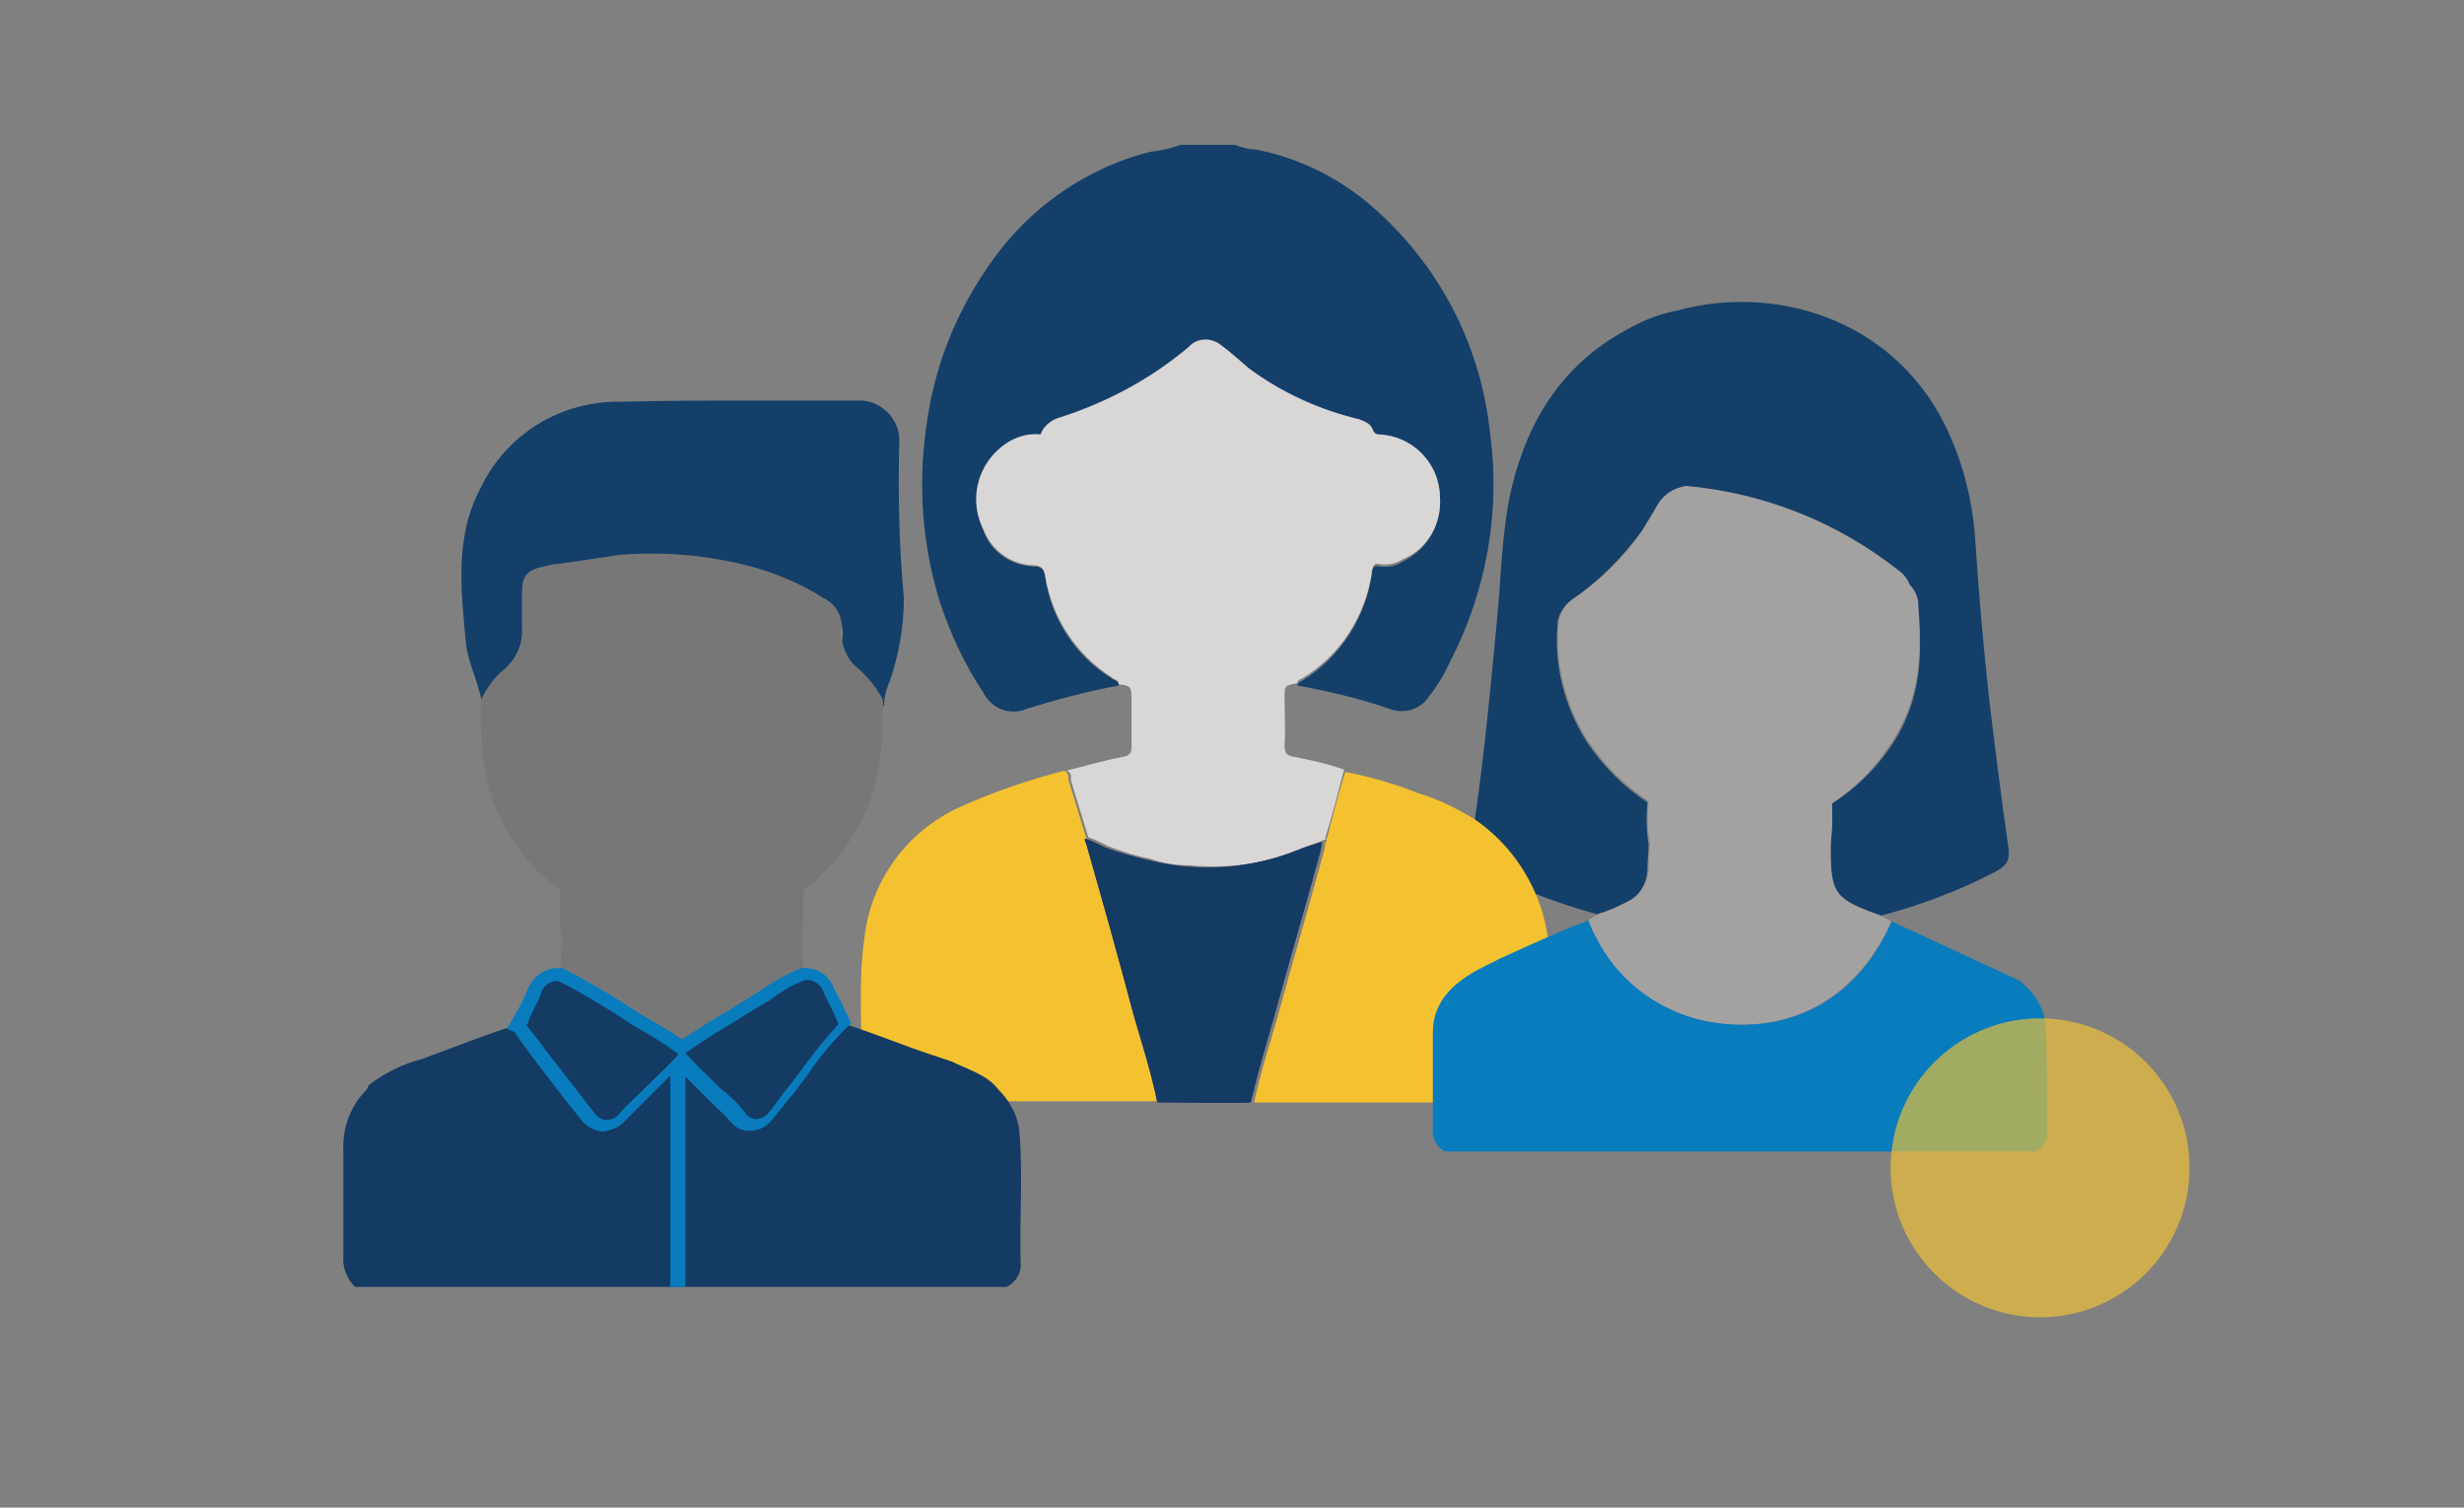 <?xml version="1.0" encoding="utf-8"?>
<!-- Generator: Adobe Illustrator 27.5.0, SVG Export Plug-In . SVG Version: 6.00 Build 0)  -->
<svg version="1.1" id="Capa_1" xmlns="http://www.w3.org/2000/svg" xmlns:xlink="http://www.w3.org/1999/xlink" x="0px" y="0px"
	 viewBox="0 0 211 129.1" style="enable-background:new 0 0 211 129.1;" xml:space="preserve">
<rect x="0" y="0" width="211" height="129.1" fill="#808080" stroke="none"/>
<style type="text/css">
	.st0{fill:#133F69;}
	.st1{fill:none;}
	.st2{fill:#D9D6D6;}
	.st3{fill:#087CBD;}
	.st4{fill:#F7C531;}
	.st5{fill:#FECD38;}
	.st6{fill:#1C3866;}
	.st7{
        fill:#F7C531;
        fill-opacity: 0.7; /* Transparencia de la bolita amarilla */
        opacity: 0.92; /* Ajusta este valor para cambiar la opacidad, 0 (transparente) a 1 (opaco) */
    }
	.st8{fill:#FFFFFF;}
	.st9{fill:#0077B1;}
	.st10{clip-path:url(#SVGID_00000003791558577587080600000017369019467884939912_);}
	.st11{clip-path:url(#SVGID_00000067930699537477142820000010733664664338119594_);}
	.st12{clip-path:url(#SVGID_00000049222303242420651040000012699452048605908927_);}
	.st13{clip-path:url(#SVGID_00000183247675464830259450000006797842017104462514_);}
	.st14{clip-path:url(#SVGID_00000172411507090330415230000014093202384031645346_);}
	.st15{clip-path:url(#SVGID_00000059993896401459097570000015868932094222888611_);}
	.st16{clip-path:url(#SVGID_00000082329844982209629160000007901374522275334576_);}
	.st17{clip-path:url(#SVGID_00000139254708958455619730000013131573701084088737_);}
	.st18{clip-path:url(#SVGID_00000112624129119555918430000006072774714631835538_);}
	.st19{clip-path:url(#SVGID_00000054977394029109840900000006672097881645788330_);}
	.st20{clip-path:url(#SVGID_00000020369597111310147740000005139721650779700408_);}
	.st21{clip-path:url(#SVGID_00000091003113501727140780000013841802514050299042_);}
	.st22{clip-path:url(#SVGID_00000155110250684896193150000002153995374371685261_);}
	.st23{clip-path:url(#SVGID_00000059273863031604302000000003247833256803989156_);}
	.st24{clip-path:url(#SVGID_00000003082842545327835640000015817341510758190213_);}
	.st25{clip-path:url(#SVGID_00000179619166055533466970000002439785184468973236_);}
	.st26{clip-path:url(#SVGID_00000130604503264786373210000014050038391028079272_);}
	.st27{clip-path:url(#SVGID_00000118378903560078610210000015106104184025545886_);}
	.st28{clip-path:url(#SVGID_00000131357917255730138050000003189804628287662759_);}
	.st29{clip-path:url(#SVGID_00000044895591538997882650000000645412994557233067_);}
	.st30{clip-path:url(#SVGID_00000018229333975084944860000013788862105582430889_);}
	.st31{clip-path:url(#SVGID_00000081644649725658665080000001553576729572720052_);}
	.st32{clip-path:url(#SVGID_00000148659107541396420530000014347168452115013519_);}
	.st33{clip-path:url(#SVGID_00000038394641710892899750000008594149825567781510_);}
	.st34{clip-path:url(#SVGID_00000181089366337391785230000006132312561631312055_);}
	.st35{clip-path:url(#SVGID_00000063631508575832890220000010644104823413244839_);}
	.st36{clip-path:url(#SVGID_00000092418807486301708370000005002529963675960246_);}
	.st37{clip-path:url(#SVGID_00000110456454344674679960000016748177289448910243_);}
	.st38{clip-path:url(#SVGID_00000120557057027556370930000002891971935879995570_);}
	.st39{clip-path:url(#SVGID_00000064339633627623303410000011204964364922523304_);}
	.st40{clip-path:url(#SVGID_00000041283315003863635070000004760982243775078832_);}
	.st41{clip-path:url(#SVGID_00000142176353681784543540000017064436401189588123_);}
	.st42{clip-path:url(#SVGID_00000088097211621352469000000008921534818574566571_);}
	.st43{fill:#A4A1A1;}
	.st44{fill:#F4C230;}
	.st45{fill:#F4F4F6;}
	.st46{fill:#743E74;}
	.st47{fill:#143B64;}
	.st48{fill:#787777;}
	.st49{fill:#B3B4B3;}
	.st50{fill:#EFBF2F;enable-background:new    ;}
	.st51{fill:#325D86;}
</style>
<g>
	<g id="Grupo_1344" transform="translate(84.927 27.537)">
		<g>
			<defs>
				<rect id="SVGID_1_" x="-26.3" y="-16.2" width="96.1" height="96.9"/>
			</defs>
			<clipPath id="SVGID_00000104688602542204664480000002245982314499213184_">
				<use xlink:href="#SVGID_1_"  style="overflow:visible;"/>
			</clipPath>
			<g id="Grupo_386" style="clip-path:url(#SVGID_00000104688602542204664480000002245982314499213184_);">
				<g id="Grupo_385">
					<g>
						<defs>
							<rect id="SVGID_00000178191074768524345820000008588161093546754719_" x="-26.3" y="-16.2" width="96.1" height="96.9"/>
						</defs>
						<clipPath id="SVGID_00000169554479111352060010000009224502151373256370_">
							<use xlink:href="#SVGID_00000178191074768524345820000008588161093546754719_"  style="overflow:visible;"/>
						</clipPath>
						<g id="Grupo_384" style="clip-path:url(#SVGID_00000169554479111352060010000009224502151373256370_);">
							<path id="Trazado_118" class="st1" d="M8.9,21.1c0,0.4,0,0.8,0,1.2c1.7-1.4,3.2-3,4.4-4.8c6.6-10,3.9-23.4-6.1-30
								s-23.4-3.9-30,6.1c-6.3,9.6-4.1,22.4,5,29.3c0-1.2,0-2.3,0.2-3.5c0.8-2.9,3.5-4.9,6.5-4.9c0.8,0,1.6,0,2.4,0
								c0.1,0.8,0.1,1.5,0,2.3c-0.2,1.5,0.5,2.2,1.6,3c1.9,1.3,3.4,1.4,5.1-0.1c0-0.1,0-0.1,0-0.2c1.1-0.2,1.8-1.2,1.6-2.3
								c0,0,0-0.1,0-0.1c-0.1-0.9-0.1-1.7,0-2.6c1.7,0,3.4-0.2,5.1,0.5C7.4,16.1,8.9,18.5,8.9,21.1"/>
							<g id="Grupo_285" transform="translate(39.806 7.854)">
								<g id="Grupo_284">
									<g>
										<defs>
											<rect id="SVGID_00000039096827870992554280000016635752162740323246_" x="-26.3" y="-16.2" width="12.6" height="7.8"/>
										</defs>
										<clipPath id="SVGID_00000110470064258877290930000009526046009970130616_">
											<use xlink:href="#SVGID_00000039096827870992554280000016635752162740323246_"  style="overflow:visible;"/>
										</clipPath>
										<g id="Grupo_283" style="clip-path:url(#SVGID_00000110470064258877290930000009526046009970130616_);">
											<path id="Trazado_119" class="st1" d="M-13.7-13.2c-0.3-0.6-0.5-1.3-0.8-1.9c-0.2-0.4-0.1-0.9-0.7-1l-11.1,4.7
												c0.5,1,0.9,2,1.3,3.1C-21.7-9.8-17.1-11.8-13.7-13.2"/>
										</g>
									</g>
								</g>
							</g>
							<path id="Trazado_120" class="st1" d="M61.3,19.8c-1-2-2.4-3.8-4.1-5.3c-0.2-0.2-0.5-0.4-0.8-0.6c-4.2-3.2-9.7-4.3-14.8-2.8
								c-0.1,0-0.2,0.1-0.3,0.1c-1.1,0.3-2.1,0.8-3,1.3c-2.6,1.4-4.8,3.5-6.3,6.1c-1.2,1.9-1.9,4.1-2.2,6.3C29,31,31.5,37,36.5,40.6
								c0,0,0-0.1,0-0.1c0.1-1.3-0.1-2.5,0.5-3.7c0.8-1.7,2.6-2.8,4.5-2.8c0.6,0,1.1,0,1.7,0c0,0.4,0.1,0.8,0,1.1
								c-0.3,1.7,0.4,2.7,2,3.2c0.8,0.3,1.5,0.8,2.4,0.2c0-0.1,0-0.1,0-0.2c2.3-0.9,2.3-0.9,2.3-3.3c0-0.4,0-0.8,0-1.1
								c0.9-0.1,1.8,0,2.7,0.1c2.4,0.5,4.1,2.7,4,5.1c0,0.4,0,0.7,0,1.1l0,0c2.1-1.6,3.7-3.7,4.9-6C63.6,29.7,63.6,24.4,61.3,19.8"
								/>
							<g id="Grupo_288" transform="translate(50.927)">
								<g id="Grupo_287">
									<g>
										<defs>
											<rect id="SVGID_00000173849217977778430800000009132649195969389193_" x="-26.3" y="-16.2" width="13.6" height="13.3"/>
										</defs>
										<clipPath id="SVGID_00000087399810990056528660000007826716916493582000_">
											<use xlink:href="#SVGID_00000173849217977778430800000009132649195969389193_"  style="overflow:visible;"/>
										</clipPath>
										<g id="Grupo_286" style="clip-path:url(#SVGID_00000087399810990056528660000007826716916493582000_);">
											<path id="Trazado_121" class="st1" d="M-26.3-8.3c0.4-0.3,0.3-0.8,0.3-1.2c0-3.7,3-6.7,6.6-6.7c3.7,0,6.7,3,6.7,6.6
												c0,1.8-0.7,3.6-2.1,4.9c-0.2,0.2-0.6,0.4-0.6,0.8l-3.1,1c-0.7,0-1.4,0-2.1-0.1c-1.6-0.4-3-1.2-4.1-2.4
												c-0.3-0.6-0.5-1.3-0.8-1.9C-25.8-7.7-25.8-8.2-26.3-8.3 M-19.4-12.8c-1.8,0-3.3,1.5-3.3,3.3c0,0,0,0.1,0,0.1
												c0,1.8,1.5,3.3,3.3,3.3c1.8,0,3.3-1.5,3.3-3.3c0,0,0-0.1,0-0.1C-16.1-11.4-17.6-12.8-19.4-12.8"/>
										</g>
									</g>
								</g>
							</g>
							<g id="Grupo_291" transform="translate(86.157 8.309)">
								<g id="Grupo_290">
									<g>
										<defs>
											<rect id="SVGID_00000046318576241459507200000003292769724284557200_" x="-26.3" y="-16.2" width="10" height="10"/>
										</defs>
										<clipPath id="SVGID_00000109709730401433604930000012194296465929457053_">
											<use xlink:href="#SVGID_00000046318576241459507200000003292769724284557200_"  style="overflow:visible;"/>
										</clipPath>
										<g id="Grupo_289" style="clip-path:url(#SVGID_00000109709730401433604930000012194296465929457053_);">
											<path id="Trazado_122" class="st1" d="M-25.3-7.8c-0.2-0.7-0.7-1.3-0.9-2.1c-0.7-2.7,0.9-5.4,3.6-6.1
												c2.7-0.7,5.4,0.9,6.1,3.6c0.7,2.7-0.9,5.4-3.6,6.1c-0.4,0.1-0.8,0.2-1.2,0.2c-0.4,0-0.8,0-1.1,0
												C-23.4-6.7-24.4-7.2-25.3-7.8 M-19.7-11.3c-0.1-0.9-0.9-1.6-1.8-1.5S-23.1-12-23-11c0.1,0.8,0.8,1.5,1.6,1.5
												c0.9,0,1.7-0.7,1.7-1.7C-19.7-11.2-19.7-11.2-19.7-11.3"/>
										</g>
									</g>
								</g>
							</g>
							<path id="Trazado_123" class="st1" d="M14.7,56.7C10.6,48.4,0.6,45-7.7,49.1c-8.3,4.1-11.7,14.1-7.6,22.4
								c1.2,2.4,3,4.5,5.1,6.1c0-0.9,0-1.7,0.1-2.6c0.5-2.3,2.5-4,4.9-3.9c0.6,0,1.1,0,1.7,0c0,0.4,0,0.8,0,1.1
								c-0.3,1.7,0.4,2.7,2,3.2c0.8,0.3,1.5,0.8,2.4,0.2c0.3,0.2,0.6,0.4,0.9,0.6c-0.3-0.2-0.6-0.4-0.9-0.6c0-0.1,0-0.1,0-0.2
								c2.3-0.9,2.3-0.9,2.3-3.3c0-0.4,0-0.8,0-1.1c0.9,0,1.7,0,2.6,0.1c2.4,0.4,4.1,2.6,4.1,5.1c0,0.4,0,0.7,0,1.1
								c2.1-1.6,3.7-3.7,4.9-6C17,66.6,16.9,61.3,14.7,56.7"/>
							<g id="Grupo_294" transform="translate(4.263 58.002)">
								<g id="Grupo_293">
									<g>
										<defs>
											<rect id="SVGID_00000137812474826457155230000018080325578453607318_" x="-26.3" y="-16.2" width="6.7" height="6.7"/>
										</defs>
										<clipPath id="SVGID_00000126311040025212029810000004500592975001113262_">
											<use xlink:href="#SVGID_00000137812474826457155230000018080325578453607318_"  style="overflow:visible;"/>
										</clipPath>
										<g id="Grupo_292" style="clip-path:url(#SVGID_00000126311040025212029810000004500592975001113262_);">
											<path id="Trazado_124" class="st1" d="M-19.6-11.8c-0.6,0.9-1.4,1.7-2.3,2.3c-0.7,0-1.4-0.1-2.1-0.2
												c-1.8-0.6-2.7-2.4-2.2-4.2c0.5-1.5,1.9-2.4,3.4-2.3c1.7,0.1,3,1.5,3.1,3.2C-19.7-12.6-19.7-12.2-19.6-11.8 M-24.7-12.8
												c0,0.9,0.8,1.7,1.7,1.6c0.9,0,1.7-0.8,1.6-1.7c0-0.9-0.8-1.7-1.7-1.6c0,0,0,0,0,0C-24-14.5-24.7-13.7-24.7-12.8
												C-24.7-12.8-24.7-12.8-24.7-12.8"/>
										</g>
									</g>
								</g>
							</g>
							<path id="Trazado_125" class="st1" d="M-8.5,14.1c0,0.4,0,0.8-0.1,1.2c0.1,0.8,0.1,1.5,0,2.3c-0.2,1.5,0.5,2.2,1.6,3
								c1.9,1.3,3.4,1.4,5.1-0.1c0-0.1,0-0.1,0-0.2c1.1-0.2,1.8-1.2,1.6-2.3c0,0,0-0.1,0-0.1c-0.1-0.9-0.1-1.7,0-2.6
								c0-0.5,0-1,0-1.5c1.2-1,2-2.4,2.3-3.9c0.2-1.5,0.2-3.1,0.1-4.6l0-3.3H-11c0,2.3,0,4.6,0,6.8c0,1.2,0.3,2.4,1,3.4
								C-9.5,12.9-9,13.5-8.5,14.1"/>
							<g id="Grupo_297" transform="translate(19.627 42.838)">
								<g id="Grupo_296">
									<g>
										<defs>
											<rect id="SVGID_00000001646623002407835090000016062322545058626460_" x="-26.3" y="-16.2" width="8.4" height="22.8"/>
										</defs>
										<clipPath id="SVGID_00000099637879367491940120000008321122175698592425_">
											<use xlink:href="#SVGID_00000001646623002407835090000016062322545058626460_"  style="overflow:visible;"/>
										</clipPath>
										<g id="Grupo_295" style="clip-path:url(#SVGID_00000099637879367491940120000008321122175698592425_);">
											<path id="Trazado_126" class="st1" d="M-24.3-15.7c-0.7,0-1.4,0-2-0.1c0.1,1.1,0.2,2.7,0.2,3c0.5,6.1,1.1,13.2,1.6,19.4
												c2.2-0.6,4.4-0.8,6.6-0.5c-0.5-6.3-1.2-15.7-1.8-22.3C-21.2-15.8-22.8-15.7-24.3-15.7"/>
										</g>
									</g>
								</g>
							</g>
							<g id="Grupo_300" transform="translate(8.099 61.905)">
								<g id="Grupo_299">
									<g>
										<defs>
											<rect id="SVGID_00000143619416373000987630000015875605799542508725_" x="-26.3" y="-16.2" width="8.5" height="8.4"/>
										</defs>
										<clipPath id="SVGID_00000107580221413343800170000007733147349885597601_">
											<use xlink:href="#SVGID_00000143619416373000987630000015875605799542508725_"  style="overflow:visible;"/>
										</clipPath>
										<g id="Grupo_298" style="clip-path:url(#SVGID_00000107580221413343800170000007733147349885597601_);">
											<path id="Trazado_127" class="st1" d="M-17.8-10.1c-1.9-1.9-4.4-4.3-6.2-6.1c-0.6,0.9-1.4,1.7-2.3,2.3
												c1.8,1.8,4.2,4.2,6.1,6.1C-19.6-8.6-18.7-9.4-17.8-10.1"/>
										</g>
									</g>
								</g>
							</g>
							<g id="Grupo_303" transform="translate(40.145 84.252)">
								<g id="Grupo_302">
									<g>
										<defs>
											<rect id="SVGID_00000125572893708953804020000011964157550764407998_" x="-26.3" y="-16.2" width="20.1" height="12.3"/>
										</defs>
										<clipPath id="SVGID_00000113340624870687877870000006927667693042897577_">
											<use xlink:href="#SVGID_00000125572893708953804020000011964157550764407998_"  style="overflow:visible;"/>
										</clipPath>
										<g id="Grupo_301" style="clip-path:url(#SVGID_00000113340624870687877870000006927667693042897577_);">
											<path id="Trazado_128" class="st1" d="M-6.4-10c-0.6-2.7-3.3-4.4-6-3.7c-0.1,0-0.3,0.1-0.4,0.1c-0.8,0.4-1.6,0.9-2.4,1.4
												c-3-1.2-6.8-2.8-10-4c-0.3,1.1-0.6,2.1-1.1,3.2c3.2,1.2,7.1,2.8,10.1,4c0,0.2,0,0.3,0,0.5c0.2,2.7,2.6,4.8,5.3,4.7
												C-8.2-4-6.1-6.4-6.3-9.2C-6.3-9.4-6.4-9.7-6.4-10 M-11.3-7.2c-0.9,0-1.6-0.8-1.6-1.7c0-0.9,0.8-1.6,1.7-1.6
												c0.9,0,1.6,0.7,1.6,1.6c0,0.9-0.7,1.6-1.6,1.7C-11.2-7.2-11.3-7.2-11.3-7.2"/>
										</g>
									</g>
								</g>
							</g>
							<path id="Trazado_129" class="st1" d="M-3.4,71c0,0.3,0,0.7,0,1c0,0.4,0,0.8,0,1.1c-0.3,1.7,0.4,2.7,2,3.2
								c0.8,0.3,1.5,0.8,2.4,0.2c0-0.1,0-0.1,0-0.2c2.3-0.9,2.3-0.9,2.3-3.3c0-0.4,0-0.8,0-1.1c-0.1-0.5,0-1,0.2-1.5 M3.4,70.6
								c0.9-0.9,1.4-2.1,1.5-3.4c0-1.1,0-2.3,0-3.4c0-0.6,0-1.1,0-1.7h-10c0,1.3,0.1,2.6,0,3.9c-0.2,1.8,0.4,3.7,1.7,5"/>
							<path id="Trazado_130" class="st1" d="M31.5-12.8c1.8,0,3.3,1.5,3.3,3.3c0,1.8-1.4,3.3-3.2,3.4c0,0-0.1,0-0.1,0
								c-1.8,0-3.3-1.5-3.3-3.3C28.1-11.3,29.6-12.8,31.5-12.8C31.4-12.8,31.5-12.8,31.5-12.8"/>
							<path id="Trazado_131" class="st1" d="M66.5-3c0,0.9-0.7,1.7-1.6,1.8c0,0-0.1,0-0.1,0c-0.9,0-1.6-0.8-1.6-1.7
								c0-0.9,0.8-1.6,1.7-1.6C65.7-4.5,66.4-3.8,66.5-3"/>
							<path id="Trazado_132" class="st1" d="M30.5,75.4c0,0.9-0.7,1.7-1.6,1.7c-0.9,0-1.7-0.7-1.7-1.6c0-0.9,0.7-1.7,1.6-1.7
								c0,0,0,0,0.1,0C29.8,73.7,30.5,74.5,30.5,75.4C30.5,75.4,30.5,75.4,30.5,75.4"/>
							<path id="Trazado_133" class="st1" d="M56.5,58.8c0,0.9-0.7,1.7-1.7,1.7c-0.9,0-1.7-0.7-1.7-1.7c0-0.9,0.7-1.7,1.7-1.7
								c0,0,0,0,0.1,0C55.8,57.1,56.5,57.9,56.5,58.8"/>
							<path id="Trazado_134" class="st1" d="M-20.4,45.2c0-0.9,0.7-1.7,1.6-1.7c0.9,0,1.7,0.7,1.7,1.6c0,0.9-0.7,1.7-1.6,1.7
								c0,0,0,0-0.1,0C-19.7,46.8-20.4,46.1-20.4,45.2"/>
							<g id="Grupo_306" transform="translate(21.214 72.253)">
								<g id="Grupo_305">
									<g>
										<defs>
											<rect id="SVGID_00000088117678956163210410000017311856954390498196_" x="-26.3" y="-16.2" width="10" height="6.7"/>
										</defs>
										<clipPath id="SVGID_00000181791803499685201930000001276316416143807160_">
											<use xlink:href="#SVGID_00000088117678956163210410000017311856954390498196_"  style="overflow:visible;"/>
										</clipPath>
										<g id="Grupo_304" style="clip-path:url(#SVGID_00000181791803499685201930000001276316416143807160_);">
											<path id="Trazado_135" class="st1" d="M-16.4-9.5h-10c0-1.7,0-3.4,0-5c0-1.6,0-1.6,1.7-1.6c0,2.2,1.5,4.1,3.6,4.7
												c1.5,0.5,3,0.1,4.5,0.2C-16.4-10.6-16.3-10.1-16.4-9.5"/>
										</g>
									</g>
								</g>
							</g>
							<g id="Grupo_309" transform="translate(22.87 72.229)">
								<g id="Grupo_308">
									<g>
										<defs>
											<rect id="SVGID_00000062190232964647847640000017979917165425996446_" x="-26.3" y="-16.2" width="8.1" height="5"/>
										</defs>
										<clipPath id="SVGID_00000095322459628516206350000010527832390425506452_">
											<use xlink:href="#SVGID_00000062190232964647847640000017979917165425996446_"  style="overflow:visible;"/>
										</clipPath>
										<g id="Grupo_307" style="clip-path:url(#SVGID_00000095322459628516206350000010527832390425506452_);">
											<path id="Trazado_136" class="st1" d="M-18.2-11.1c-1.5-0.1-3,0.2-4.5-0.2c-2.1-0.6-3.5-2.6-3.6-4.7
												c1.9-0.3,3.8,0.1,5.4,1.1C-19.6-14.1-18.6-12.7-18.2-11.1"/>
										</g>
									</g>
								</g>
							</g>
							<g id="Grupo_312" transform="translate(16.177 87.202)">
								<g id="Grupo_311">
									<g>
										<defs>
											<rect id="SVGID_00000127734880000951878950000003760957204295928200_" x="-26.3" y="-16.2" width="19.5" height="9.7"/>
										</defs>
										<clipPath id="SVGID_00000085220554784690775310000000095478890612102036_">
											<use xlink:href="#SVGID_00000127734880000951878950000003760957204295928200_"  style="overflow:visible;"/>
										</clipPath>
										<g id="Grupo_310" style="clip-path:url(#SVGID_00000085220554784690775310000000095478890612102036_);">
											<path id="Trazado_137" class="st1" d="M-15.3-11.6c-0.9,0.6-1.6,0.1-2.4-0.2c-1.6-0.6-2.3-1.5-2-3.2c0-0.4,0-0.8,0-1.1
												c-0.6,0-1.1,0-1.7,0c-2.4,0-4.4,1.6-4.9,3.9c-0.1,0.9-0.2,1.7-0.1,2.6c5.8,4.2,13.6,4.3,19.5,0.2c-1.3,0-2.6,0-3.8-0.1
												C-12.4-9.8-14-10.5-15.3-11.6"/>
										</g>
									</g>
								</g>
							</g>
							<g id="Grupo_315" transform="translate(27.241 87.204)">
								<g id="Grupo_314">
									<g>
										<defs>
											<rect id="SVGID_00000076562373008526688520000012519600943209815987_" x="-26.3" y="-16.2" width="9" height="6.7"/>
										</defs>
										<clipPath id="SVGID_00000163778344613975760100000003963565729494248895_">
											<use xlink:href="#SVGID_00000076562373008526688520000012519600943209815987_"  style="overflow:visible;"/>
										</clipPath>
										<g id="Grupo_313" style="clip-path:url(#SVGID_00000163778344613975760100000003963565729494248895_);">
											<path id="Trazado_138" class="st1" d="M-21.4-16.1c-0.9-0.1-1.7-0.1-2.6-0.1c0,0.4,0,0.8,0,1.1c0,2.4,0,2.4-2.3,3.3
												c0,0.1,0,0.1,0,0.2c0.3,0.2,0.6,0.4,0.9,0.6c0.4,0.3,0.8,0.5,1.3,0.7c0.6,0.3,1.1,0.5,1.8,0.6c0.2,0,0.4,0.1,0.6,0.1h0
												c0.3,0,0.7,0,1,0.1l0.2,0c0.9,0,1.7,0,2.6,0l0,0c0.2-0.1,0.4-0.3,0.6-0.5c0-0.4,0-0.7,0-1.1
												C-17.3-13.5-19-15.6-21.4-16.1"/>
										</g>
									</g>
								</g>
							</g>
							<g id="Grupo_318" transform="translate(79.507 16.658)">
								<g id="Grupo_317">
									<g>
										<defs>
											<rect id="SVGID_00000078003427539096761910000002688116874050115457_" x="-26.3" y="-16.2" width="10.6" height="14.3"/>
										</defs>
										<clipPath id="SVGID_00000055691290281201313460000015280318629496743552_">
											<use xlink:href="#SVGID_00000078003427539096761910000002688116874050115457_"  style="overflow:visible;"/>
										</clipPath>
										<g id="Grupo_316" style="clip-path:url(#SVGID_00000055691290281201313460000015280318629496743552_);">
											<path id="Trazado_139" class="st1" d="M-15.8-14.6c-1-0.5-2-1-2.9-1.6c-2.3,3.7-5.4,8.8-7.7,12.6c1,0.5,2,1.1,2.9,1.8
												C-21.2-5.6-18.1-10.8-15.8-14.6"/>
										</g>
									</g>
								</g>
							</g>
							<g id="Grupo_321" transform="translate(58.676 12.28)">
								<g id="Grupo_320">
									<g>
										<defs>
											<rect id="SVGID_00000032608693941453972980000001999119408798393266_" x="-26.3" y="-16.2" width="9.5" height="17.4"/>
										</defs>
										<clipPath id="SVGID_00000024706920895591300190000010361102146245709953_">
											<use xlink:href="#SVGID_00000032608693941453972980000001999119408798393266_"  style="overflow:visible;"/>
										</clipPath>
										<g id="Grupo_319" style="clip-path:url(#SVGID_00000024706920895591300190000010361102146245709953_);">
											<path id="Trazado_140" class="st1" d="M-23.2-16.2l-3.1,1c2,5.1,4.5,11.3,6.4,16.4c1-0.5,2-1,3-1.3
												C-18.8-5-21.3-11.2-23.2-16.2"/>
										</g>
									</g>
								</g>
							</g>
							<path id="Trazado_141" class="st1" d="M51.5,30c0-1.1,0-2.3,0-3.4c0-0.6,0-1.1,0-1.7h-10c0,1.3,0.1,2.6,0,3.9
								c-0.2,1.8,0.4,3.7,1.7,5c0,0.3,0,0.7-0.1,1c0,0.4,0.1,0.8,0,1.1c-0.3,1.7,0.4,2.7,2,3.2c0.8,0.3,1.5,0.8,2.4,0.2
								c0-0.1,0-0.1,0-0.2c2.3-0.9,2.3-0.9,2.3-3.3c0-0.4,0-0.8,0-1.1c-0.1-0.5,0-1,0.2-1.5C50.9,32.5,51.5,31.3,51.5,30"/>
							<g id="Grupo_324" transform="translate(62.804 50.195)">
								<g id="Grupo_323">
									<g>
										<defs>
											<rect id="SVGID_00000079462065173996950020000016968798997561048241_" x="-26.3" y="-16.2" width="19.6" height="9.8"/>
										</defs>
										<clipPath id="SVGID_00000157290582207503889860000002914474158071729295_">
											<use xlink:href="#SVGID_00000079462065173996950020000016968798997561048241_"  style="overflow:visible;"/>
										</clipPath>
										<g id="Grupo_322" style="clip-path:url(#SVGID_00000157290582207503889860000002914474158071729295_);">
											<path id="Trazado_142" class="st1" d="M-8.3-9.5c-2.5,0.2-5-0.5-7-2.1c-0.9,0.6-1.6,0.1-2.4-0.2c-1.6-0.6-2.3-1.5-2-3.2
												c0-0.4,0-0.8,0-1.1c-0.6,0-1.1,0-1.7,0c-1.9,0-3.7,1-4.5,2.8c-0.7,1.2-0.4,2.5-0.5,3.7c0,0,0,0.1,0,0.1l0,0c0,0,0,0,0,0
												c5.8,4.2,13.6,4.2,19.4,0.1c0,0,0.1,0,0.1-0.1C-7.3-9.6-7.8-9.6-8.3-9.5"/>
										</g>
									</g>
								</g>
							</g>
							<g id="Grupo_327" transform="translate(73.859 50.179)">
								<g id="Grupo_326">
									<g>
										<defs>
											<rect id="SVGID_00000137111779659222315660000001223724649801167798_" x="-26.3" y="-16.2" width="9" height="6.7"/>
										</defs>
										<clipPath id="SVGID_00000082328699680746439200000010682175303052361628_">
											<use xlink:href="#SVGID_00000137111779659222315660000001223724649801167798_"  style="overflow:visible;"/>
										</clipPath>
										<g id="Grupo_325" style="clip-path:url(#SVGID_00000082328699680746439200000010682175303052361628_);">
											<path id="Trazado_143" class="st1" d="M-21.3-16c-0.9-0.1-1.8-0.2-2.7-0.1c0,0.4,0,0.8,0,1.1c0,2.4,0,2.4-2.3,3.3
												c0,0.1,0,0.1,0,0.2c0.8,0.6,1.6,1,2.4,1.4c1.4,0.6,3,0.8,4.6,0.7c0.1,0,0.3,0,0.4,0c0.1,0,0.2,0,0.3,0h0.1
												c0.1,0,0.2,0,0.3,0l0,0c0.1,0,0.2,0,0.3,0.1l0,0c0.2-0.1,0.3-0.2,0.5-0.4c0-0.4,0-0.7,0-1.1
												C-17.3-13.3-18.9-15.5-21.3-16"/>
										</g>
									</g>
								</g>
							</g>
							<g id="Grupo_330" transform="translate(67.839 35.062)">
								<g id="Grupo_329">
									<g>
										<defs>
											<rect id="SVGID_00000024697309798654942190000004447095574172902815_" x="-26.3" y="-16.2" width="10" height="6.7"/>
										</defs>
										<clipPath id="SVGID_00000092429875038208153080000001456306564003167383_">
											<use xlink:href="#SVGID_00000024697309798654942190000004447095574172902815_"  style="overflow:visible;"/>
										</clipPath>
										<g id="Grupo_328" style="clip-path:url(#SVGID_00000092429875038208153080000001456306564003167383_);">
											<path id="Trazado_144" class="st1" d="M-16.4-9.5h-10c0-1.7,0-3.4,0-5c0-1.6,0-1.6,1.7-1.6c0,2.2,1.5,4.1,3.6,4.7
												c1.5,0.5,3,0.1,4.5,0.2C-16.4-10.6-16.3-10.1-16.4-9.5"/>
										</g>
									</g>
								</g>
							</g>
							<g id="Grupo_333" transform="translate(69.495 35.038)">
								<g id="Grupo_332">
									<g>
										<defs>
											<rect id="SVGID_00000083786082182618988530000001737473958645299094_" x="-26.3" y="-16.2" width="8.1" height="5"/>
										</defs>
										<clipPath id="SVGID_00000008854707814206306270000002837891472012330885_">
											<use xlink:href="#SVGID_00000083786082182618988530000001737473958645299094_"  style="overflow:visible;"/>
										</clipPath>
										<g id="Grupo_331" style="clip-path:url(#SVGID_00000008854707814206306270000002837891472012330885_);">
											<path id="Trazado_145" class="st1" d="M-18.3-11.1c-1.5-0.1-3,0.2-4.5-0.2c-2.1-0.6-3.5-2.6-3.6-4.7
												c1.9-0.3,3.8,0.1,5.4,1.1C-19.6-14.1-18.6-12.7-18.3-11.1"/>
										</g>
									</g>
								</g>
							</g>
							<g id="Grupo_336" transform="translate(35.736 51.051)">
								<g id="Grupo_335">
									<g>
										<defs>
											<rect id="SVGID_00000088094242022538087640000016042834853816323201_" x="-26.3" y="-16.2" width="28.1" height="23.1"/>
										</defs>
										<clipPath id="SVGID_00000094614566269562895270000016650295221677846155_">
											<use xlink:href="#SVGID_00000088094242022538087640000016042834853816323201_"  style="overflow:visible;"/>
										</clipPath>
										<g id="Grupo_334" style="clip-path:url(#SVGID_00000094614566269562895270000016650295221677846155_);">
											<path id="Trazado_146" class="st1" d="M-2.8-16.2c-1.9,1.4-4.7,3.7-6.6,5.1c-4.5,3.4-12.2,9.3-16.9,12.8
												c1.7,1.5,3.1,3.2,4.1,5.3C-15.7,2-4.9-6.2,1.8-11.2l0,0C-0.1-12.5-1.6-14.2-2.8-16.2"/>
										</g>
									</g>
								</g>
							</g>
							<g id="Grupo_339" transform="translate(76.157 69.905)">
								<g id="Grupo_338">
									<g>
										<defs>
											<rect id="SVGID_00000102526543013360832360000001635815062080534408_" x="-26.3" y="-16.2" width="10" height="10"/>
										</defs>
										<clipPath id="SVGID_00000026850047558359318540000005801693004906296204_">
											<use xlink:href="#SVGID_00000102526543013360832360000001635815062080534408_"  style="overflow:visible;"/>
										</clipPath>
										<g id="Grupo_337" style="clip-path:url(#SVGID_00000026850047558359318540000005801693004906296204_);">
											<path id="Trazado_147" class="st1" d="M-20.9-16.1c2.1,0.2,3.9,1.6,4.4,3.7c0.6,1.9-0.1,3.9-1.6,5.1
												c-2.1,1.7-5.3,1.4-7-0.7c-1.5-1.8-1.5-4.5,0-6.3c0.3-0.4,0.9-0.6,0.9-1.2C-23.1-15.6-22.1-16.3-20.9-16.1 M-19.7-11.1
												c0-0.9-0.7-1.7-1.7-1.7s-1.7,0.7-1.7,1.7c0,0.9,0.7,1.6,1.6,1.7c0.9,0,1.7-0.7,1.7-1.6C-19.7-11.1-19.7-11.1-19.7-11.1"
												/>
										</g>
									</g>
								</g>
							</g>
							<g id="Grupo_342" transform="translate(75.487 58.922)">
								<g id="Grupo_341">
									<g>
										<defs>
											<rect id="SVGID_00000024711715506409164980000010389734477384551060_" x="-26.3" y="-16.2" width="6.1" height="11.6"/>
										</defs>
										<clipPath id="SVGID_00000176030301562694276390000009612303044601542541_">
											<use xlink:href="#SVGID_00000024711715506409164980000010389734477384551060_"  style="overflow:visible;"/>
										</clipPath>
										<g id="Grupo_340" style="clip-path:url(#SVGID_00000176030301562694276390000009612303044601542541_);">
											<path id="Trazado_148" class="st1" d="M-23.1-15.9l-0.1-0.2c-1,0.4-2.1,0.7-3.2,0.9l0.1,0.3c0.9,3.5,1.8,7,2.7,10.5
												c1.1,0,2.1-0.8,3.3-0.6C-21.2-8.7-22.2-12.4-23.1-15.9"/>
										</g>
									</g>
								</g>
							</g>
							<path id="Trazado_149" class="st1" d="M-2.2,27c-0.1,0-0.2,0-0.3,0L-2.2,27"/>
							<path id="Trazado_151" class="st1" d="M-1.1,26.9l-0.2,0L-1.1,26.9"/>
							<path id="Trazado_152" class="st1" d="M-3.3,27.1c-0.1,0-0.2,0-0.3,0C-3.5,27.1-3.4,27.1-3.3,27.1"/>
							<g id="Grupo_345" transform="translate(24.159 43.069)">
								<g id="Grupo_344">
									<g>
										<defs>
											<rect id="SVGID_00000065040345243757748880000000177267055917395865_" x="-26.3" y="-16.2" width="0.8" height="0.1"/>
										</defs>
										<clipPath id="SVGID_00000158004789763043300620000014144996646874887072_">
											<use xlink:href="#SVGID_00000065040345243757748880000000177267055917395865_"  style="overflow:visible;"/>
										</clipPath>
										<g id="Grupo_343" style="clip-path:url(#SVGID_00000158004789763043300620000014144996646874887072_);">
											<path id="Trazado_153" class="st1" d="M-25.5-16.2c-0.3,0-0.6,0.1-0.8,0.1C-26.1-16.1-25.8-16.1-25.5-16.2"/>
										</g>
									</g>
								</g>
							</g>
							<g id="Grupo_348" transform="translate(20.647 43.304)">
								<g id="Grupo_347">
									<g>
										<defs>
											<rect id="SVGID_00000081647184276485370260000013410307773463684494_" x="-26.3" y="-16.2" width="1" height="0"/>
										</defs>
										<clipPath id="SVGID_00000050620863623365070640000012579927950560209561_">
											<use xlink:href="#SVGID_00000081647184276485370260000013410307773463684494_"  style="overflow:visible;"/>
										</clipPath>
										<g id="Grupo_346" style="clip-path:url(#SVGID_00000050620863623365070640000012579927950560209561_);">
											<path id="Trazado_154" class="st1" d="M-25.3-16.1c-0.3,0-0.7,0-1,0C-26-16.2-25.7-16.1-25.3-16.1"/>
										</g>
									</g>
								</g>
							</g>
							<g id="Grupo_351" transform="translate(23.054 43.215)">
								<g id="Grupo_350">
									<g>
										<defs>
											<rect id="SVGID_00000175286001943367076760000010406531643472341933_" x="-26.3" y="-16.2" width="0.8" height="0.1"/>
										</defs>
										<clipPath id="SVGID_00000067197164446721729180000009139449407572955532_">
											<use xlink:href="#SVGID_00000175286001943367076760000010406531643472341933_"  style="overflow:visible;"/>
										</clipPath>
										<g id="Grupo_349" style="clip-path:url(#SVGID_00000067197164446721729180000009139449407572955532_);">
											<path id="Trazado_155" class="st1" d="M-25.5-16.2c-0.3,0-0.5,0-0.8,0.1C-26.1-16.1-25.8-16.1-25.5-16.2"/>
										</g>
									</g>
								</g>
							</g>
							<g id="Grupo_354" transform="translate(21.665 43.3)">
								<g id="Grupo_353">
									<g>
										<defs>
											<rect id="SVGID_00000177452451581696370930000001852083025582850462_" x="-26.3" y="-16.2" width="1.1" height="0"/>
										</defs>
										<clipPath id="SVGID_00000056387472237341030340000000086063198609126830_">
											<use xlink:href="#SVGID_00000177452451581696370930000001852083025582850462_"  style="overflow:visible;"/>
										</clipPath>
										<g id="Grupo_352" style="clip-path:url(#SVGID_00000056387472237341030340000000086063198609126830_);">
											<path id="Trazado_156" class="st1" d="M-25.3-16.2c-0.4,0-0.7,0-1.1,0C-26-16.1-25.6-16.2-25.3-16.2"/>
										</g>
									</g>
								</g>
							</g>
							<g id="Grupo_358" transform="translate(19.627 43.231)">
								<g id="Grupo_357">
									<g>
										<defs>
											<rect id="SVGID_00000046338773303513053890000008093206148569733804_" x="-26.3" y="-16.2" width="1" height="0.1"/>
										</defs>
										<clipPath id="SVGID_00000103251311645141599390000005585727033586200507_">
											<use xlink:href="#SVGID_00000046338773303513053890000008093206148569733804_"  style="overflow:visible;"/>
										</clipPath>
										<g id="Grupo_356" style="clip-path:url(#SVGID_00000103251311645141599390000005585727033586200507_);">
											<path id="Trazado_157" class="st1" d="M-25.4-16.1c-0.3,0-0.7,0-1-0.1"/>
										</g>
									</g>
								</g>
							</g>
							<g id="Grupo_361" transform="translate(25.217 42.838)">
								<g id="Grupo_360">
									<g>
										<defs>
											<rect id="SVGID_00000034784122087726816830000003220205948933199018_" x="-26.3" y="-16.2" width="1" height="0.2"/>
										</defs>
										<clipPath id="SVGID_00000053531522176355715810000012402137019258787204_">
											<use xlink:href="#SVGID_00000034784122087726816830000003220205948933199018_"  style="overflow:visible;"/>
										</clipPath>
										<g id="Grupo_359" style="clip-path:url(#SVGID_00000053531522176355715810000012402137019258787204_);">
											<path id="Trazado_158" class="st1" d="M-25.3-16.2c-0.3,0.1-0.7,0.1-1,0.2"/>
										</g>
									</g>
								</g>
							</g>
							<g id="Grupo_371" transform="translate(8.633 30.624)">
								<g id="Grupo_370">
									<g>
										<defs>
											<rect id="SVGID_00000083805135429270867450000015508307911569939585_" x="-26.3" y="-16.2" width="26.7" height="12.7"/>
										</defs>
										<clipPath id="SVGID_00000038407899052228284850000011253675667602566327_">
											<use xlink:href="#SVGID_00000083805135429270867450000015508307911569939585_"  style="overflow:visible;"/>
										</clipPath>
										<g id="Grupo_369" style="clip-path:url(#SVGID_00000038407899052228284850000011253675667602566327_);">
											<path id="Trazado_161" class="st1" d="M-4-9.5c-0.6,0-1.1,0-1.7-0.1c-0.3,0-0.6-0.1-0.9-0.1c-0.2,0-0.3-0.1-0.5-0.1
												c-0.3-0.1-0.7-0.2-1-0.3c-0.8-0.3-1.6-0.6-2.4-0.9c-1.7,1.5-3.2,1.4-5.1,0.1c-1.2-0.8-1.9-1.5-1.6-3
												c0.1-0.8,0.1-1.5,0-2.3c-0.8,0-1.6,0-2.4,0c-3-0.1-5.7,1.9-6.5,4.9c-0.2,1.1-0.3,2.3-0.2,3.5c0.4,0.3,0.7,0.5,1.1,0.8
												c0.1,0,0.1,0.1,0.2,0.1c0.4,0.2,0.7,0.5,1.1,0.7l0.2,0.1c0.4,0.2,0.8,0.4,1.2,0.6l0.1,0c0.4,0.2,0.9,0.4,1.3,0.6h0
												c0.4,0.2,0.9,0.3,1.3,0.5l0.1,0c0.5,0.1,0.9,0.3,1.4,0.4l0.1,0c1,0.2,2,0.4,3,0.5c0.3,0,0.7,0.1,1,0.1h0c0.3,0,0.7,0,1,0
												c0.4,0,0.7,0,1.1,0c0.1,0,0.2,0,0.3,0c0.3,0,0.5,0,0.8-0.1c0.1,0,0.2,0,0.3,0c0.3,0,0.6-0.1,0.8-0.1l0.2,0
												c0.3-0.1,0.7-0.1,1-0.2c0.4-0.1,0.8-0.2,1.2-0.3l0.1,0C-7-4.4-6.7-4.5-6.3-4.6l0.2-0.1C-5.4-4.9-4.7-5.2-4-5.6l0.2-0.1
												C-3.5-5.8-3.2-6-2.9-6.1c0.1,0,0.1-0.1,0.2-0.1c0.3-0.2,0.7-0.4,1-0.6c0.1,0,0.1-0.1,0.2-0.1C-1.3-7.1-1-7.3-0.8-7.5
												c0.1-0.1,0.2-0.1,0.3-0.2c0.3-0.2,0.6-0.4,0.9-0.7c0-0.4,0-0.8,0-1.2C-1.1-9.6-2.6-9.5-4-9.5"/>
										</g>
									</g>
								</g>
							</g>
							<g id="Grupo_374" transform="translate(24.512 30.626)">
								<g id="Grupo_373">
									<g>
										<defs>
											<rect id="SVGID_00000006696497619304765570000002276534478437193091_" x="-26.3" y="-16.2" width="10.8" height="6.7"/>
										</defs>
										<clipPath id="SVGID_00000059267760900219293390000005222659232960673214_">
											<use xlink:href="#SVGID_00000006696497619304765570000002276534478437193091_"  style="overflow:visible;"/>
										</clipPath>
										<g id="Grupo_372" style="clip-path:url(#SVGID_00000059267760900219293390000005222659232960673214_);">
											<path id="Trazado_162" class="st1" d="M-23.9-10.1c0.3,0.1,0.7,0.2,1,0.3c0.2,0,0.3,0.1,0.5,0.1c0.3,0,0.6,0.1,0.9,0.1
												c0.6,0,1.1,0.1,1.7,0.1c1.4,0,2.9-0.1,4.3,0c0-2.7-1.6-5.1-4-6.1c-1.7-0.7-3.4-0.5-5.1-0.5c-0.1,0.9-0.1,1.7,0,2.6
												c0.3,1.1-0.4,2.2-1.5,2.4c0,0-0.1,0-0.1,0c0,0.1,0,0.1,0,0.2C-25.5-10.7-24.7-10.3-23.9-10.1"/>
										</g>
									</g>
								</g>
							</g>
							<g id="Grupo_377" transform="translate(15.301 11.713)">
								<g id="Grupo_376">
									<g>
										<defs>
											<rect id="SVGID_00000116940912241232397920000015849363698006334133_" x="-26.3" y="-16.2" width="13.3" height="7.5"/>
										</defs>
										<clipPath id="SVGID_00000118364478636871352920000009398039646178493372_">
											<use xlink:href="#SVGID_00000116940912241232397920000015849363698006334133_"  style="overflow:visible;"/>
										</clipPath>
										<g id="Grupo_375" style="clip-path:url(#SVGID_00000118364478636871352920000009398039646178493372_);">
											<path id="Trazado_163" class="st1" d="M-13-8.7h-13.3c-0.1-2.1,0-4.1,1.4-5.8c0.6-0.7,1.3-1.3,2.1-1.7
												c0.3,0.1,0.4,0.5,0.5,0.7c0.8,1.8,2.1,3.2,3.7,4.1c1.7,0.8,3.6,1.1,5.5,1C-13-9.8-13-9.2-13-8.7"/>
										</g>
									</g>
								</g>
							</g>
							<g id="Grupo_380" transform="translate(18.853 10.867)">
								<g id="Grupo_379">
									<g>
										<defs>
											<rect id="SVGID_00000181056136386208764090000011631032991533975984_" x="-26.3" y="-16.2" width="9.8" height="6.7"/>
										</defs>
										<clipPath id="SVGID_00000010307336343221904240000011322483768589041078_">
											<use xlink:href="#SVGID_00000181056136386208764090000011631032991533975984_"  style="overflow:visible;"/>
										</clipPath>
										<g id="Grupo_378" style="clip-path:url(#SVGID_00000010307336343221904240000011322483768589041078_);">
											<path id="Trazado_164" class="st1" d="M-16.6-9.5c-1.9,0.2-3.8-0.2-5.5-1c-1.7-0.9-3-2.4-3.7-4.1
												c-0.1-0.3-0.2-0.6-0.5-0.7c3.2-1.7,7.2-0.6,9,2.6C-16.9-11.7-16.6-10.6-16.6-9.5"/>
										</g>
									</g>
								</g>
							</g>
							<g id="Grupo_383" transform="translate(38.343 26.886)">
								<g id="Grupo_382">
									<g>
										<defs>
											<rect id="SVGID_00000039813060324218399080000009742325352056891035_" x="-26.3" y="-16.2" width="21.2" height="14.6"/>
										</defs>
										<clipPath id="SVGID_00000082357960124458924870000014932612974870217134_">
											<use xlink:href="#SVGID_00000039813060324218399080000009742325352056891035_"  style="overflow:visible;"/>
										</clipPath>
										<g id="Grupo_381" style="clip-path:url(#SVGID_00000082357960124458924870000014932612974870217134_);">
											<path id="Trazado_165" class="st1" d="M-5.2-7.8c-5.3-2.4-13.1-6-18.4-8.4c-0.6,2.1-1.5,4.2-2.8,6
												c5.5,2.5,13.5,6.2,19,8.6C-7.1-3.7-6.3-5.9-5.2-7.8"/>
										</g>
									</g>
								</g>
							</g>
						</g>
					</g>
				</g>
			</g>
		</g>
	</g>
	<g id="Grupo_574" transform="translate(49.864 14.308)">
		<path id="Trazado_356" class="st0" d="M122.1,58.1c-0.6-4.1-1.1-8.2-1.6-12.3c-0.5-4.5-0.9-9.1-1.2-13.6
			c-0.2-3.6-1.1-7.1-2.7-10.3c-4.6-9-14.6-11.9-22.9-9.6c-1.6,0.3-3,0.9-4.4,1.7c-5.3,2.9-8.3,7.6-9.7,13.4
			c-0.9,3.8-0.9,7.8-1.3,11.7c-0.6,6.3-1.2,12.7-2.2,19c-0.3,0.9,0.1,1.8,1,2.2h0.1c3.1,1.5,6.4,2.8,9.8,3.7c0.8-0.2,1.7-0.5,2.4-1
			c1.1-0.5,1.8-1.7,1.8-2.9c0-0.7,0.1-1.4,0.1-2.1c-0.2-1.2-0.2-2.4-0.1-3.6c-2.1-1.4-3.8-3.1-5.2-5.2c-1.9-3-2.8-6.5-2.5-10
			c0-0.8,0.5-1.6,1.2-2.1c2.3-1.6,4.3-3.6,6-5.9c0.4-0.7,0.8-1.3,1.2-2c0.5-1,1.4-1.7,2.5-1.8c0-0.2-0.1-0.3-0.3-0.4
			c0.2,0.1,0.3,0.2,0.3,0.4c6.7,0.6,13.1,3.1,18.3,7.3c0.4,0.3,0.8,0.7,0.9,1.2c0.4,0.5,0.6,1,0.7,1.6c0.5,3.7,0.4,7.4-1.5,10.9
			c-1.4,2.5-3.4,4.6-5.8,6.1c0.1,1.2,0,2.4-0.1,3.6v0.3c0,3.9,0.4,4.3,4.3,5.7c3.4-0.9,6.6-2.1,9.7-3.7
			C122,59.8,122.3,59.4,122.1,58.1z"/>
		<path id="Trazado_358" class="st43" d="M112.7,48.3c1.9-3.4,2-7.2,1.7-10.9c0-0.6-0.3-1.2-0.7-1.6c-0.2-0.5-0.5-0.9-0.9-1.2
			c-5.3-4.2-11.6-6.7-18.3-7.3c-1.1,0.2-2,0.8-2.5,1.8c-0.4,0.7-0.8,1.4-1.2,2c-1.6,2.3-3.6,4.3-6,5.9c-0.7,0.5-1.1,1.3-1.2,2.1
			c-0.3,3.5,0.6,7,2.5,10c1.4,2.1,3.1,3.8,5.2,5.2c-0.1,1.2-0.1,2.4,0.1,3.6c0,0.7-0.1,1.4-0.1,2.1c0,1.2-0.7,2.4-1.8,2.9
			c-0.8,0.4-1.6,0.8-2.4,1l-1,0.6c0.2,0.5,0.4,1,0.7,1.5c2,4,5.9,6.7,10.3,7.3c6.7,0.9,12.2-2.4,15-8.7l-0.9-0.5
			c-3.9-1.4-4.3-1.8-4.3-5.7v-0.3l0,0c0.1-1.2,0.2-2.4,0.1-3.6C109.4,52.9,111.3,50.8,112.7,48.3z"/>
	</g>
	<g id="Grupo_577">
		<path id="Trazado_366" class="st0" d="M127.6,37.1c-0.8-7.6-4.4-14.5-10.2-19.5c-2.8-2.4-6.2-4.1-9.9-4.8c-0.6,0-1.2-0.2-1.8-0.4
			h-4.6c-0.8,0.3-1.7,0.5-2.6,0.6c-5.9,1.5-10.9,5.2-14.2,10.3c-2.7,4-4.4,8.6-5,13.4c-0.7,5-0.3,10.1,1.2,14.9
			c0.9,2.7,2.1,5.3,3.7,7.7c0.7,1.4,2.3,2,3.7,1.4c2.6-0.8,5.2-1.5,7.9-2c0-0.4-0.3-0.4-0.6-0.6c-3.1-1.9-5.2-5.1-5.7-8.7
			c-0.1-0.7-0.3-0.9-1.1-0.9c-1.9-0.1-3.6-1.3-4.2-3.1c-1.3-2.8-0.3-6.1,2.4-7.6c0.8-0.4,1.6-0.6,2.5-0.5c0.3-0.8,1-1.4,1.8-1.5
			c4-1.3,7.7-3.3,10.9-6c0.7-0.8,1.9-0.9,2.7-0.2c0,0,0,0,0,0c0.9,0.6,1.7,1.3,2.4,2c2.8,2.1,6.1,3.6,9.5,4.4c0.6,0.1,1.1,0.3,1.2,1
			c0.1,0.3,0.2,0.3,0.5,0.3c2.9,0.1,5.1,2.3,5.2,5.2c0.2,2.4-1.1,4.6-3.2,5.6c-0.6,0.4-1.3,0.5-2,0.4c-0.4-0.1-0.6,0.1-0.6,0.5
			c-0.5,3.8-2.7,7.3-6,9.3c-0.2,0.1-0.4,0.2-0.4,0.4c2.7,0.5,5.3,1.1,7.9,2c1.3,0.5,2.7,0,3.4-1.1c0.7-0.9,1.3-1.9,1.8-3
			C127.3,50.6,128.5,43.8,127.6,37.1z"/>
		<path id="Trazado_367" class="st2" d="M123.3,42.4c-0.1-2.8-2.4-5.1-5.2-5.2c-0.2,0-0.4-0.1-0.5-0.3c-0.2-0.6-0.7-0.8-1.2-1
			c-3.4-0.8-6.7-2.3-9.5-4.4c-0.8-0.7-1.6-1.4-2.4-2c-0.8-0.6-2-0.6-2.7,0.2c-3.2,2.7-6.9,4.7-10.9,6c-0.8,0.2-1.5,0.7-1.8,1.5
			c-0.9-0.1-1.7,0.1-2.5,0.5c-2.7,1.5-3.8,4.8-2.4,7.6c0.7,1.8,2.3,3,4.2,3.1c0.8,0,1,0.3,1.1,0.9c0.6,3.6,2.6,6.7,5.7,8.7
			c0.2,0.2,0.6,0.2,0.6,0.6c1,0.1,1.1,0.2,1.1,1.2v4.1c0,0.5-0.1,0.8-0.7,0.9c-1.6,0.3-3.3,0.8-4.9,1.2c0.5,0.1,0.4,0.5,0.4,0.8
			l1.5,4.9c0.6,0.2,1.2,0.5,1.8,0.8c1.1,0.4,2.2,0.8,3.4,1c1.1,0.4,2.3,0.6,3.5,0.6c3.2,0.3,6.5-0.1,9.5-1.4
			c0.8-0.3,1.5-0.6,2.3-0.9h-0.3l0.1-0.1c0.6-1.9,1.1-3.9,1.6-5.8c-1.4-0.5-2.8-0.8-4.3-1.1c-0.6-0.1-0.8-0.3-0.8-1
			c0.1-1.3,0-2.7,0-4c0-1.1,0-1.1,1.1-1.3c0-0.3,0.2-0.3,0.4-0.4c3.3-2,5.5-5.4,6-9.3c0.1-0.4,0.2-0.6,0.6-0.5c0.7,0.1,1.4,0,2-0.4
			C122.3,47,123.5,44.8,123.3,42.4z"/>
		<g id="Grupo_576" transform="translate(0 49.505)">
			<path id="Trazado_368" class="st44" d="M93.1,22.6c0-0.1,0-0.3-0.1-0.4l-1.5-4.9l0,0c0-0.3,0-0.7-0.4-0.8c-3.1,0.8-6,1.8-8.9,3.1
				C77.6,21.7,74.5,26,74,31c-0.5,3.6-0.2,7.3-0.2,10.9c-0.1,1.5,1,2.8,2.5,2.9c0,0,0,0,0,0h22.9c-0.6-2.5-1.3-4.9-2-7.4
				C95.9,32.5,94.5,27.6,93.1,22.6z"/>
			<path id="Trazado_370" class="st44" d="M132.7,32.6c-0.1-4.8-2.5-9.3-6.5-12c-1.5-0.9-3.1-1.7-4.8-2.2c-2-0.8-4.1-1.4-6.2-1.8
				c-0.6,1.9-1.1,3.9-1.6,5.8c0,0.1,0,0.2-0.1,0.2c0,0.2-0.1,0.5-0.1,0.7c-1.3,4.8-2.7,9.5-4,14.3c-0.7,2.4-1.5,4.9-2,7.3h22.3
				c1.5,0.2,2.9-0.9,3.2-2.4v-0.6C132.7,38.7,132.8,35.6,132.7,32.6z"/>
		</g>
		<path id="Trazado_371" class="st45" d="M113.5,71.8C113.5,71.9,113.5,72,113.5,71.8L113.5,71.8z"/>
		<path id="Trazado_372" class="st46" d="M111.1,72.8c-3,1.2-6.3,1.7-9.5,1.4c-1.2-0.1-2.4-0.3-3.5-0.6c-1.2-0.3-2.3-0.6-3.4-1l0,0
			c-0.6-0.3-1.2-0.6-1.8-0.8c0,0.1,0,0.3,0.1,0.4c1.4,4.9,2.8,9.9,4.1,14.8c0.7,2.4,1.5,4.9,2,7.4c0.5,0,8,0.1,8,0
			c0.6-2.5,1.3-4.9,2-7.3c1.3-4.8,2.7-9.5,4-14.3c0-0.2,0.1-0.5,0.1-0.7C112.5,72.3,111.8,72.5,111.1,72.8z M94.7,73.2L94.7,73.2z
			 M94.6,73C94.6,73.1,94.7,73.1,94.6,73z"/>
		<path id="Trazado_373" class="st47" d="M111.1,72.8c-3,1.2-6.3,1.7-9.5,1.4c-1.2-0.1-2.4-0.3-3.5-0.6c-1.2-0.3-2.3-0.6-3.4-1l0,0
			c-0.6-0.3-1.2-0.6-1.8-0.8c0,0.1,0,0.3,0.1,0.4c1.4,4.9,2.8,9.9,4.1,14.8c0.7,2.4,1.5,4.9,2,7.4c0.5,0,8,0.1,8,0
			c0.6-2.5,1.3-4.9,2-7.3c1.3-4.8,2.7-9.5,4-14.3c0-0.2,0.1-0.5,0.1-0.7C112.5,72.3,111.8,72.5,111.1,72.8z M94.7,73.2L94.7,73.2z
			 M94.6,73C94.6,73.1,94.7,73.1,94.6,73z"/>
	</g>
	<g id="Grupo_2020">
		<path id="Trazado_3865" class="st3" d="M175.2,88.3c0-1.3-0.5-2.5-1.3-3.4L173,84l-11-5.1c-2.8,6.4-8.3,9.6-15,8.7
			c-4.4-0.6-8.3-3.3-10.3-7.3c-0.3-0.5-0.5-1-0.7-1.5c-0.3,0.2-0.7,0.3-1,0.4c-2.2,0.9-4.4,1.9-6.6,2.9c-1.1,0.7-5.7,2.1-5.7,6.3
			v8.2c-0.1,0.8,0.3,1.6,1,2h50.6c0.7-0.3,1.1-1,1-1.8C175.3,94,175.3,91.1,175.2,88.3z"/>
		<circle class="st7" cx="174.7" cy="100" r="12.8"/>
	</g>
	<path id="Trazado_3868" class="st1" d="M66.1,77L66.1,77c-0.2-0.7-0.8-1.1-1.5-1.1c-1.1,0.5-2.1,1-3,1.7l0,0
		c-0.9,0.6-1.9,1.2-2.8,1.7c-1.5,0.9-3,1.8-4.4,2.8l-0.1,0.1l0.3,0.2c0.7,0.8,1.9,1.9,2.9,2.9c0.9,0.9,1.8,1.7,2.1,2.1
		c0.1,0.1,0.1,0.2,0.2,0.2c0.3,0.2,0.6,0.3,0.9,0.2c0.3-0.1,0.6-0.2,0.8-0.5l0,0c0.6-0.7,1.2-1.4,1.7-2.2c0.3-0.4,0.7-0.9,1-1.3
		c1-1.4,2.1-2.7,3.2-4c-0.1-0.2-0.2-0.5-0.3-0.7C66.8,78.4,66.5,77.7,66.1,77z"/>
	<g>
		<path id="Trazado_360" class="st0" d="M77,38.1c0.2-1.9-1.2-3.6-3.1-3.8H65c-4,0-7.9,0-11.8,0.1c-5.2-0.1-9.9,2.8-12.1,7.5
			c-2.2,4.2-1.6,8.8-1.2,13.2c0.2,1.8,1.2,3.5,1.4,5.4c0.5-1,1.2-1.9,2-2.6c1-0.9,1.5-2.2,1.5-3.5v-3c0-1.5,0.4-2,1.9-2.3
			c0.4-0.1,0.7-0.2,1.1-0.2c1.8-0.3,3.6-0.5,5.5-0.8c4-0.3,8,0.1,11.8,1.2c1.9,0.6,3.8,1.5,5.5,2.5c1.2,0.5,1.8,1.8,1.5,3.1
			c0,1,0.4,2,1.2,2.7c0.9,0.9,1.7,1.8,2.4,2.9c0-0.8,0.2-1.5,0.5-2.2c0.8-2.3,1.2-4.7,1.2-7.1C77,46.9,76.9,42.5,77,38.1z"/>
		<path id="Trazado_3866" class="st47" d="M87.3,97c-0.1-1.4-0.8-2.7-1.8-3.7c-1-1.3-2.6-1.7-4-2.4l-1.8-0.6
			c-2.4-0.8-4.8-1.8-7.3-2.6l0,0c-0.5-1-1-2-1.5-3.1c-0.3-0.9-1.2-1.5-2.1-1.4c-1.1,0.5-2.1,1.1-3.1,1.8c-2.4,1.5-4.9,2.9-7.2,4.5
			c-1.2-0.9-2.5-1.7-3.9-2.4c-2.1-1.4-4.3-2.7-6.5-3.9c-1-0.1-1.9,0.5-2.2,1.5l-1.5,3l0,0c-2.8,0.9-5.6,2-8.3,3
			c-1.6,0.4-3.2,1.2-4.5,2.2l-0.2,0.4c-1.4,1.4-2.1,3.3-2,5.3v8.9c-0.1,1,0.3,2,1,2.7h55.8c0.8-0.4,1.3-1.2,1.2-2.1
			C87.3,104.5,87.6,100.7,87.3,97z"/>
		<path id="Trazado_3867" class="st1" d="M54.3,87.7L54.3,87.7c-2.1-1.4-4.2-2.6-6.4-3.8c-0.7,0-1.3,0.4-1.5,1.1v0.1
			c-0.3,0.7-0.7,1.4-1,2.1c-0.1,0.2-0.2,0.3-0.2,0.5c0.1,0.1,0.2,0.2,0.3,0.4c0.4,0.6,0.9,1.2,1.3,1.7c1.4,1.8,2.8,3.7,4.2,5.4l0,0
			c0.2,0.3,0.6,0.6,1,0.6c0.5,0,0.9-0.2,1.2-0.6c0.6-0.8,1.3-1.5,2.1-2.1c1-0.9,1.9-1.8,2.8-2.8l0.2-0.2L58.2,90
			C56.9,89.2,55.6,88.4,54.3,87.7z"/>
		<path id="Trazado_3869" class="st48" d="M48.3,82.9c2.3,1.2,4.5,2.5,6.6,3.9c1.2,0.7,2.4,1.4,3.6,2.2c1.4-0.9,2.8-1.8,4.2-2.6
			c0.9-0.5,1.8-1.1,2.7-1.7c1-0.7,2.1-1.3,3.3-1.8h0.1c0-0.8-0.1-1.6-0.1-2.4c0.1-1.3,0.1-2.6,0.1-3.9c0-0.5,0.4-0.7,0.7-0.9
			c1.3-1.1,2.5-2.4,3.4-3.9c2.4-3.7,2.8-7.7,2.7-11.9c-0.6-1.1-1.4-2.1-2.4-2.9c-0.7-0.7-1.1-1.7-1.2-2.7c-0.2,0-0.4-0.1-0.6-0.2
			c0.2,0.1,0.4,0.2,0.6,0.2c0.3-1.3-0.3-2.5-1.5-3.1c-1.7-1.1-3.6-1.9-5.5-2.5c-3.8-1.1-7.8-1.5-11.8-1.2l-5.5,0.8
			c-0.4,0-0.7,0.1-1.1,0.2c-1.5,0.3-1.9,0.8-1.9,2.3v3c0.1,1.3-0.5,2.6-1.5,3.5c-0.9,0.7-1.5,1.6-2,2.6c-0.1,1.5,0,3,0.1,4.5
			c0.4,4.5,2.6,8.6,6.1,11.4c0.3,0.2,0.6,0.4,0.6,0.8l0,0c-0.1,1.3-0.1,2.6,0.1,3.9c0,0.8-0.1,1.6-0.1,2.4L48.3,82.9z"/>
		<path id="Trazado_3870" class="st3" d="M72.9,87.6c-0.2-0.3-0.3-0.7-0.5-1c-0.3-0.7-0.7-1.4-1-2c-0.4-1.1-1.5-1.8-2.7-1.7h-0.1
			c-1.2,0.5-2.3,1.1-3.3,1.8c-0.9,0.6-1.8,1.1-2.7,1.7c-1.4,0.8-2.8,1.7-4.2,2.6c-1.1-0.8-2.4-1.5-3.6-2.2c-2.1-1.4-4.3-2.7-6.6-3.9
			H48c-1.2-0.1-2.4,0.7-2.8,1.8c-0.3,0.7-0.6,1.4-1,2c-0.2,0.3-0.3,0.6-0.5,0.9l-0.3,0.5l0.5,0.2c0.1,0,0.3,0.2,0.3,0.3l0,0
			c0.4,0.6,0.9,1.2,1.3,1.8c1.4,1.8,2.8,3.7,4.2,5.4c0.4,0.6,1.1,1,1.9,1.1l0,0c0.8-0.1,1.5-0.4,2-1l0,0l2-2l1.8-1.8v18.1h1.3v-18
			l1.8,1.8c0.9,0.9,1.7,1.6,2,2l0.4,0.4c0.5,0.4,1.1,0.5,1.7,0.4c0.6-0.1,1.1-0.4,1.5-0.9c0.6-0.7,1.2-1.5,1.8-2.2
			c0.3-0.4,0.7-0.9,1-1.3l0,0c1-1.5,2.1-2.9,3.4-4.2l0.3-0.3L72.9,87.6z M58,90.4c-0.7,0.8-1.8,1.8-2.8,2.8
			c-0.9,0.9-1.8,1.7-2.1,2.1c-0.3,0.4-0.7,0.6-1.2,0.6c-0.4,0-0.8-0.3-1-0.6l0,0l-4.2-5.4c-0.4-0.6-0.9-1.2-1.3-1.7
			c-0.1-0.1-0.2-0.3-0.3-0.4c0.1-0.2,0.2-0.3,0.2-0.5c0.3-0.7,0.7-1.4,1-2.1v-0.1c0.2-0.7,0.8-1.1,1.5-1.1c2.2,1.1,4.3,2.4,6.4,3.8
			l0,0c1.3,0.7,2.6,1.5,3.8,2.4l0.1,0.1L58,90.4z M68.5,91.8c-0.3,0.4-0.7,0.9-1,1.3c-0.6,0.7-1.1,1.5-1.7,2.2l0,0
			c-0.2,0.3-0.5,0.4-0.8,0.5c-0.3,0.1-0.6,0-0.9-0.2c-0.1-0.1-0.2-0.1-0.2-0.2c-0.6-0.8-1.3-1.5-2.1-2.1c-1-1-2.2-2.1-2.9-2.9
			l-0.2-0.2l0.1-0.1c1.4-1,2.9-1.9,4.4-2.8c0.9-0.6,1.8-1.1,2.8-1.7l0,0c0.9-0.7,1.9-1.3,3-1.7c0.7,0,1.3,0.4,1.5,1l0,0
			c0.3,0.7,0.7,1.4,1,2.1c0.1,0.2,0.2,0.5,0.3,0.7C70.6,89,69.5,90.4,68.5,91.8z"/>
	</g>
</g>
</svg>
